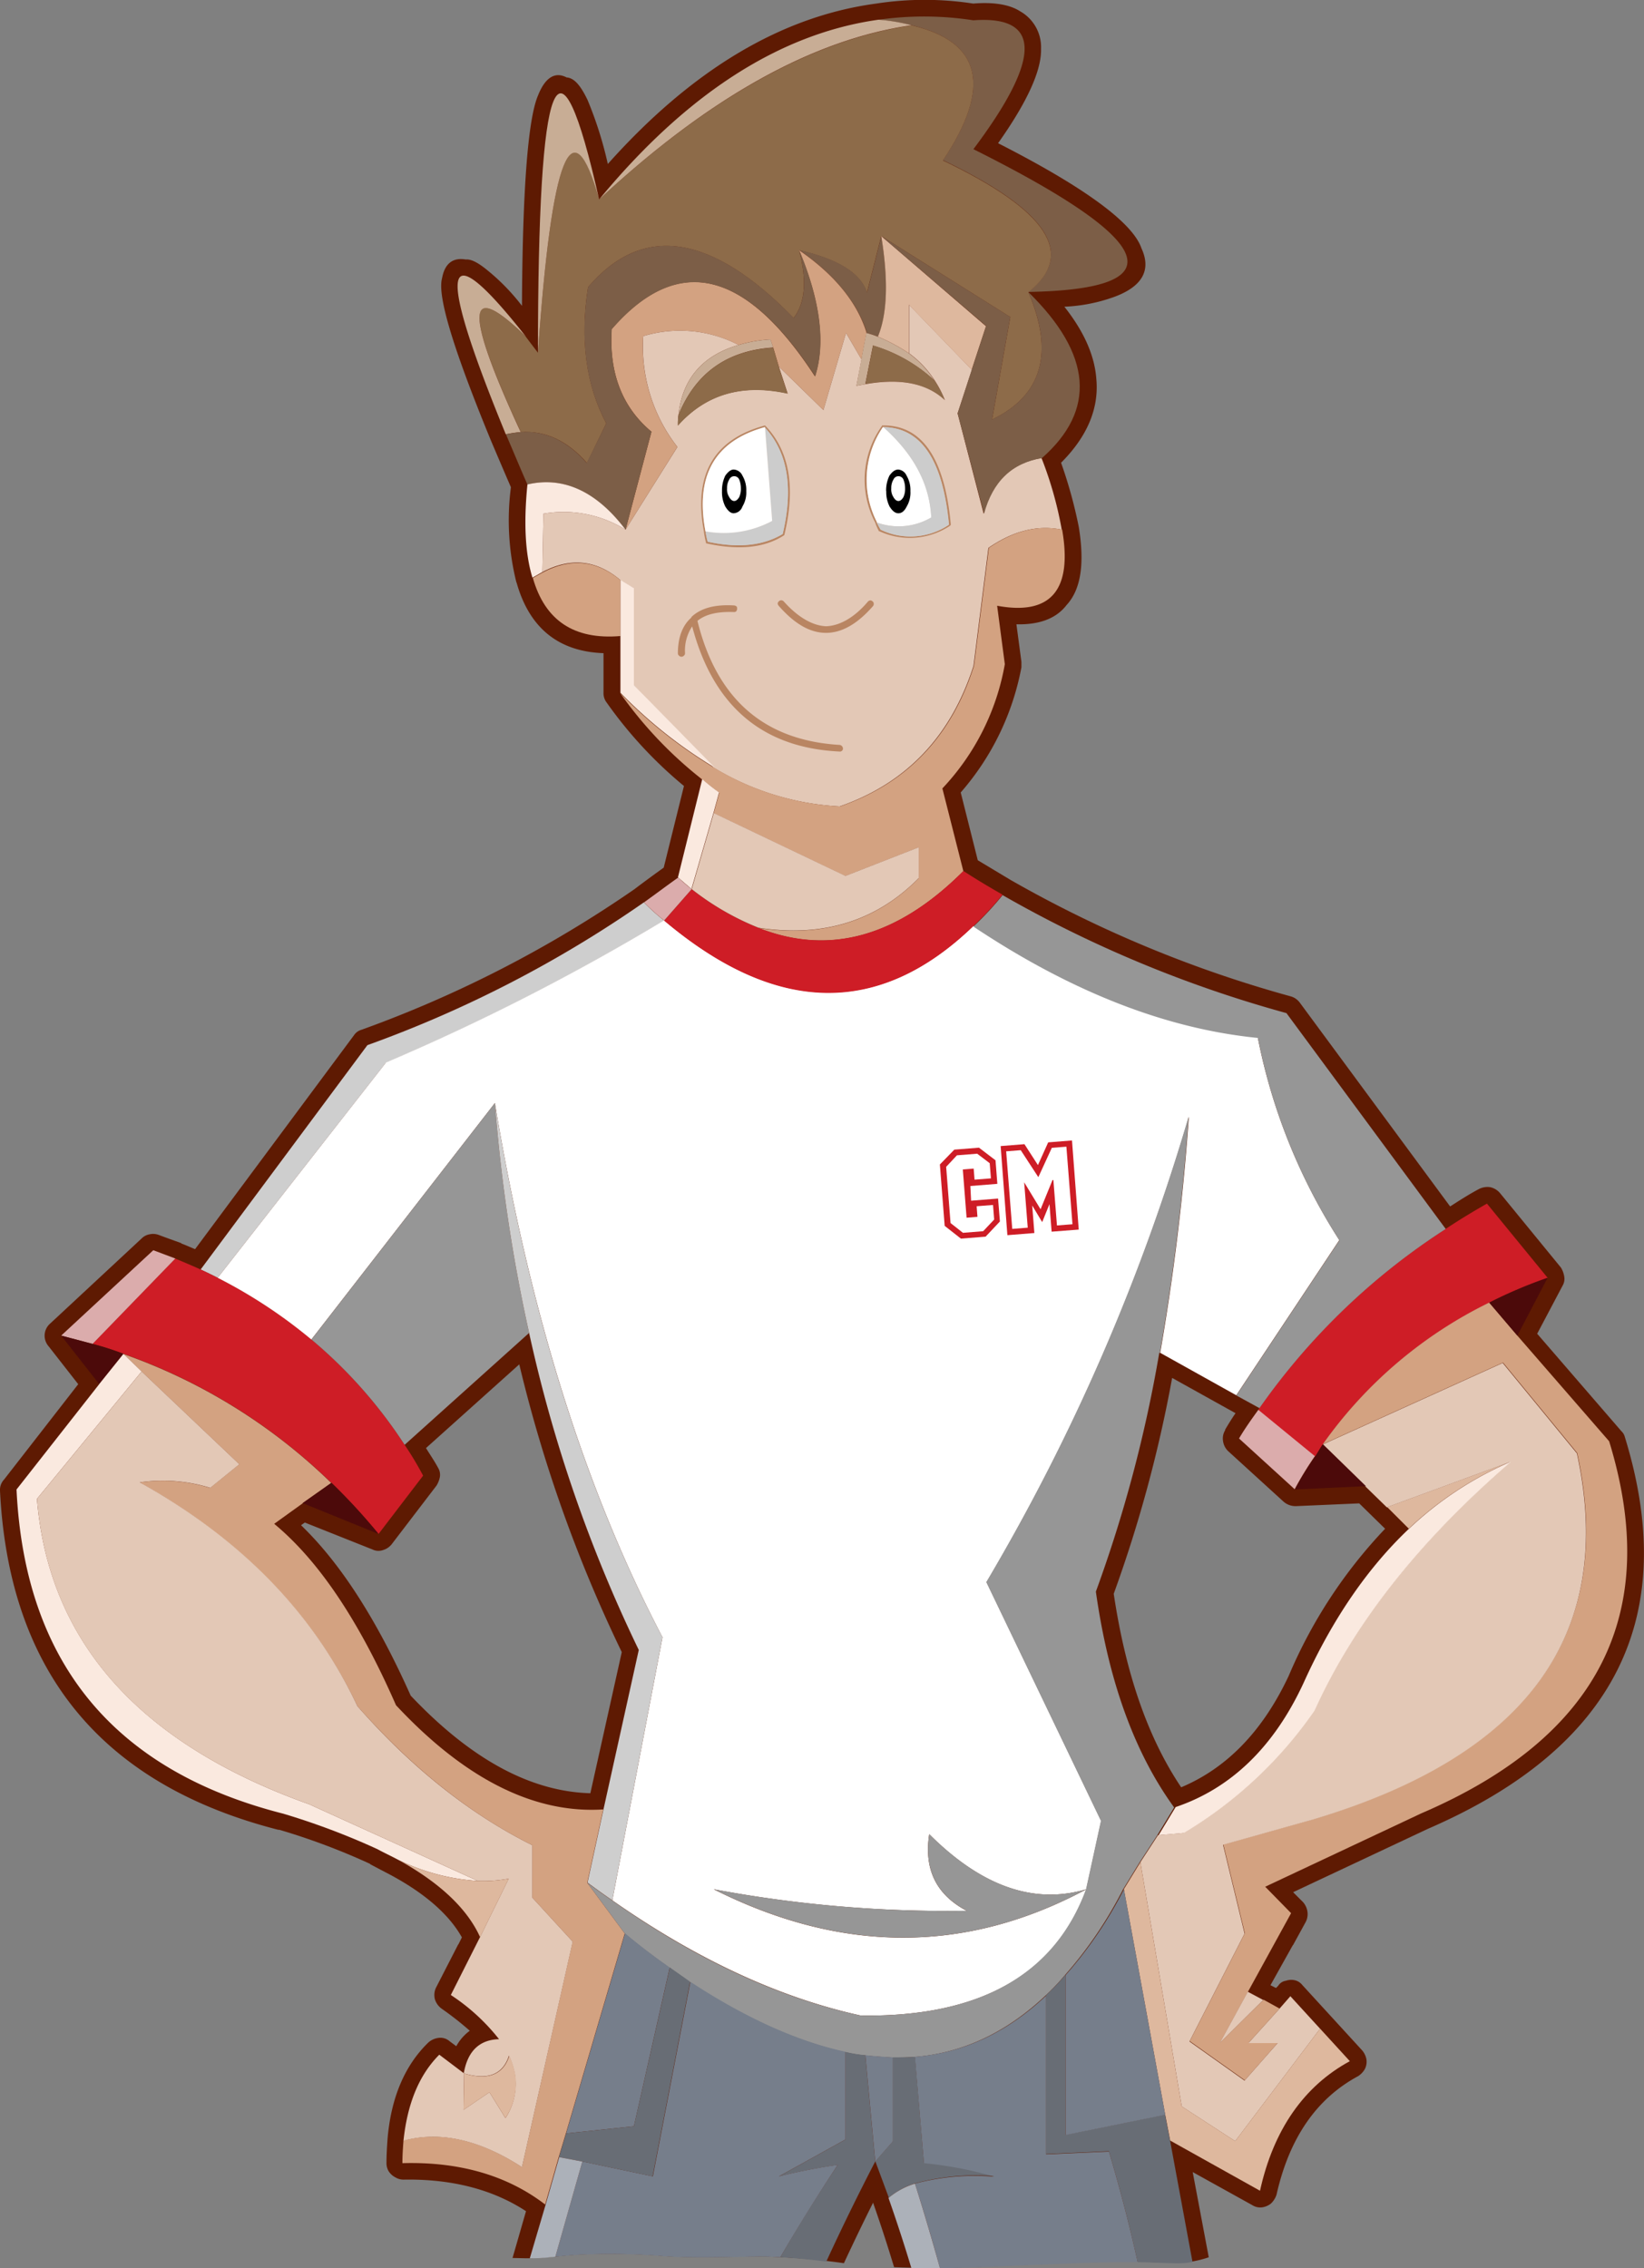 <svg xmlns="http://www.w3.org/2000/svg" viewBox="0 0 243.78 336.26"><rect x="0" y="0" width="243.78" height="336.26" fill="#808080" stroke="none"/><defs><style>.cls-1{fill:#5e1a02;}.cls-2{fill:#ce1d26;}.cls-3{fill:#d3a281;}.cls-4{fill:#4c0a0a;}.cls-5{fill:#deb89e;}.cls-6{fill:#e3c8b6;}.cls-7{fill:#fae9df;}.cls-8{fill:#7c5e47;}.cls-9{fill:#8d6b49;}.cls-10{fill:#c8ad95;}.cls-11{fill:#cecece;}.cls-12{fill:#dbacac;}.cls-13{fill:#fff;}.cls-14{fill:#969696;}.cls-15{fill:#686d75;}.cls-16{fill:#767e8b;}.cls-17{fill:#acb1b9;}.cls-18{fill:#b98562;}.cls-19{fill:#ccc;}</style></defs><title>Ресурс 1</title><g id="Слой_2" data-name="Слой 2"><g id="Режим_изоляции" data-name="Режим изоляции"><path class="cls-1" d="M165.26,44c4.17-1.55,5.48-4,4-7.19C168,33.08,161,27.85,148,21.23q6.5-9.19,6.37-14a6.1,6.1,0,0,0-3.11-5.56c-1.55-1-3.92-1.39-6.95-1.14a47.11,47.11,0,0,0-14.38,0q-21.09,2.82-39.8,23.78a56.76,56.76,0,0,0-3-9.48c-1.06-2.21-2-3.27-3.11-3.35-1.72-.9-3.19,0-4.25,2.7C78.3,17.63,77.48,28,77.4,45.34a31.2,31.2,0,0,0-5.07-5.23c-1.39-1.15-2.45-1.72-3.27-1.64-1.88-.33-3.11.57-3.51,2.78-.74,2.62,1.72,10.63,7.27,24.11q1.35,3.19,2.94,6.87a38,38,0,0,0,.82,14.14v-.08c1.88,6.78,6.21,10.3,12.91,10.54v5.88a2.28,2.28,0,0,0,.49,1.47,63.34,63.34,0,0,0,11.44,12.34l-3,12.1c-1.47,1.06-2.94,2.13-4.33,3.19a175.76,175.76,0,0,1-40.46,20.84,2,2,0,0,0-1.14.82L28.93,185.18c-.65-.25-1.31-.57-2-.82l-.08-.08c-1.14-.41-2.29-.82-3.35-1.22a2.36,2.36,0,0,0-1.31-.08,2.17,2.17,0,0,0-1.14.57L7.44,196.21a2.38,2.38,0,0,0-.25,3.35l4.41,5.64-11,14.14A2.23,2.23,0,0,0,0,221q2,40.21,41.27,50.26h.16a100,100,0,0,1,13.49,5.07h-.08c1.06.57,2,1.06,3.11,1.64,5.15,2.78,8.66,5.88,10.54,9.24l-.57,1.14H191.74l1.88-3.43a2.52,2.52,0,0,0,.25-1.55,2.76,2.76,0,0,0-.65-1.39l-1.47-1.47,20-9.4q41.56-18,29.18-58.11a1.71,1.71,0,0,0-.49-.82l-12.5-14.46,3.76-7.11a2,2,0,0,0,.25-1.39,3.62,3.62,0,0,0-.49-1.31l-9-11A2.64,2.64,0,0,0,221,176a2.78,2.78,0,0,0-1.64.24c-1.55.82-2.94,1.72-4.33,2.61l-22.31-30.24a2.52,2.52,0,0,0-1.31-.9,179.72,179.72,0,0,1-41.52-17.24l-4.9-2.94-2.53-10.05a39.13,39.13,0,0,0,9-18.55v-.82l-.74-5.56c3.35.08,5.88-.82,7.44-2.86,2.12-2.29,2.7-6.13,1.8-11.61a68.18,68.18,0,0,0-2.62-9.48c3.84-3.84,5.64-8,5.23-12.42-.25-3.43-1.8-7-4.74-10.71A24.7,24.7,0,0,0,165.26,44Zm16.43,168a2.3,2.3,0,0,0-.33,1.64,2.53,2.53,0,0,0,.74,1.47l8.25,7.52a2.69,2.69,0,0,0,1.8.65l9.4-.41,3.84,3.76a72.74,72.74,0,0,0-14.3,21.82c-3.84,8.17-9.15,13.65-15.94,16.51-5-7.44-8.25-17-10-28.69a197.79,197.79,0,0,0,8.66-32l9.4,5.23c-.57.82-1.06,1.63-1.55,2.45ZM45.2,225.71l10.05,4a2,2,0,0,0,1.55.08,2.53,2.53,0,0,0,1.31-.9l6.62-8.66a3.86,3.86,0,0,0,.49-1.23,2,2,0,0,0-.25-1.39c-.57-1.06-1.23-2-1.8-2.94L77,202.26a210,210,0,0,0,15.2,42.66l-4.66,20.92c-8.91-.25-17.74-5.07-26.64-14.47-5-11.2-10.38-19.61-16.26-25.26l.57-.41Z"/><path class="cls-1" d="M202.61,305.24a2.83,2.83,0,0,0-.65-1.31l-8.83-9.64a2,2,0,0,0-1.14-.73,2.38,2.38,0,0,0-1.31.08,1.6,1.6,0,0,0-1.14.74l-.33.33-.82-.41,3.35-6H67.92l-3.27,6.37a2.51,2.51,0,0,0-.16,1.72,2.74,2.74,0,0,0,1,1.39,46.09,46.09,0,0,1,4.17,3.27,7,7,0,0,0-2,2.29l-1-.74a2.05,2.05,0,0,0-1.64-.49,2.74,2.74,0,0,0-1.55.73c-3.43,3.35-5.48,8.09-6,14.22-.08,1.15-.16,2.37-.16,3.6a2.31,2.31,0,0,0,.33,1.23,2.61,2.61,0,0,0,1,.9,2.31,2.31,0,0,0,1.23.33C66.85,323,73,324.52,78,327.8l-2,6.94h0c1.12,0,2.24.09,3.45,0,2-.09,4-.35,6-.49a93.85,93.85,0,0,1,13.07.2c4.53.31,9,.11,13.55.06a99.89,99.89,0,0,1,13.07,1q2.09-4.5,4.34-9v.08q1.66,4.74,3.1,9.51c7,.29,14.14-.12,21.16-.42,4.7-.2,9.41-.41,14.11-.39,2.33,0,4.67.16,7,.16a15,15,0,0,0,4.39-.82L176.86,322l8.83,4.9a2.2,2.2,0,0,0,1.47.33,2.7,2.7,0,0,0,1.31-.57,3.19,3.19,0,0,0,.82-1.31c1.88-8.34,5.88-14.22,12.1-17.57a3.06,3.06,0,0,0,1-1.06A2.37,2.37,0,0,0,202.61,305.24Z"/><path class="cls-2" d="M229.49,189.43l-9-11c-2.13,1.22-4.17,2.45-6.13,3.76a99.46,99.46,0,0,0-27.62,26.56c-.08.08-.08.24-.16.33l8.42,6.87c.41-.57.74-1.23,1.14-1.8a65.34,65.34,0,0,1,24.68-21,68.79,68.79,0,0,1,8.66-3.68Z"/><path class="cls-3" d="M225,198l-4.17-4.9a65.34,65.34,0,0,0-24.68,21L222.87,202l11,13.4q8.7,39.84-39.07,54.27l-13.4,3.76,3.19,13.16-8.17,16,8.17,5.8,4.9-5.56h-4.33l4.58-5.07-2.37-1.31-6.46,6.37,4.17-7.6,6.37-11.6-3.84-3.92,23.13-10.87q39.6-17,27.87-55.17L225,198Z"/><path class="cls-4" d="M220.83,193.11,225,198l4.49-8.58a68.79,68.79,0,0,0-8.66,3.68Z"/><path class="cls-5" d="M205.71,223.43l3.19,3.19a51.55,51.55,0,0,1,15-9.89l-18.22,6.7Z"/><path class="cls-6" d="M205.71,223.43l18.22-6.7q-20.35,17.65-29.09,36.86a62.67,62.67,0,0,1-19.37,18.14l-3.76.33-2.61,4,6.13,36.21,7.93,5.15,12.59-16.67-4.41-4.82-1.64,1.88-4.58,5.07h4.33l-4.9,5.56-8.17-5.8,8.17-16-3.19-13.16,13.4-3.76q47.81-14.34,39.07-54.27l-11-13.4-26.73,12.1,6.37,6.21,3.19,3.11Z"/><path class="cls-7" d="M223.94,216.73a51.55,51.55,0,0,0-15,9.89c-6.13,5.8-11.36,13.4-15.61,22.8-4.41,9.56-10.79,15.69-19,18.47l-2.53,4.17,3.76-.33a62.67,62.67,0,0,0,19.37-18.14q8.7-19.24,29.09-36.86Z"/><path class="cls-8" d="M144.33,22.13q15.2-20.23,0-19.12a47.71,47.71,0,0,0-14.06-.08,27.88,27.88,0,0,1,4.9.82c10.38,2.45,11.93,9.15,4.66,20,15.53,7.44,19.78,13.89,12.67,19.53q33-.61-8.17-21.17Z"/><path class="cls-9" d="M139.84,23.76c7.27-10.87,5.72-17.57-4.66-20Q113.24,6.93,88.84,29.57q-6-21.33-9.07,22.72c-.65-.82-1.23-1.63-1.8-2.37Q64.61,36.8,77.23,64.06c3.68-.25,6.95,1.31,9.81,4.58l2.86-5.88c-3-5.64-3.92-12.42-2.7-20.19,8.09-9.48,18.31-7.93,30.48,4.58,1.72-2.21,2-5.56.82-10.05,5.8,1.31,9.15,3.43,10.05,6.29L130.68,35,149.81,47l-2.7,15.2q11.16-5.39,5.39-18.88c7.11-5.64,2.86-12.1-12.67-19.53Z"/><path class="cls-10" d="M130.28,2.92Q108.33,6,88.84,29.57q24.4-22.68,46.34-25.83a27.88,27.88,0,0,0-4.9-.82Z"/><path class="cls-8" d="M128.48,49.26v.08a14.15,14.15,0,0,1,1.72.57c1.39-3.35,1.55-8.34.49-14.88l-2.12,8.34c-.9-2.86-4.25-5-10.05-6.29,5.31,3.68,8.58,7.76,10,12.18Z"/><path class="cls-3" d="M128.48,49.34v-.08c-1.39-4.41-4.66-8.5-10-12.18,3.19,7.6,3.92,13.89,2.37,18.72-10.38-15.94-20.43-18.23-30.16-7Q90.11,58.58,96.6,64L92.76,78.52l7.68-12.26a24.23,24.23,0,0,1-5.07-16.43,18.82,18.82,0,0,1,14.14,1.31,20.47,20.47,0,0,1,4.74-.82l.41,1.23.82,2.78,6.62,6.46,3.35-11.44,2.29,3.92.74-3.92Z"/><path class="cls-10" d="M128.31,56.95l1.14-5.72a22.92,22.92,0,0,1,9.15,5.23,15.15,15.15,0,0,0-3.84-4.09,26.66,26.66,0,0,0-4.58-2.45,14.15,14.15,0,0,0-1.72-.57l-.74,3.92L127,57.19l1.31-.24Z"/><path class="cls-9" d="M129.46,51.22l-1.14,5.72c5.15-.9,9.07-.16,11.77,2.37a15.66,15.66,0,0,0-1.47-2.86,22.91,22.91,0,0,0-9.15-5.23Z"/><path class="cls-6" d="M127,57.19l.74-3.92-2.29-3.92L122.1,60.79l-6.62-6.46,1.31,4c-6.7-1.47-12.1.08-16.26,4.74a9.42,9.42,0,0,1,.08-1.55c.57-5.39,3.6-8.83,8.91-10.38a18.82,18.82,0,0,0-14.14-1.31,24.22,24.22,0,0,0,5.07,16.43L92.76,78.52a17.46,17.46,0,0,0-12.18-2.37l-.16,8.66c4.17-2.21,8-1.8,11.52,1.14l2,1.23v14.39l11.93,12.26a40.11,40.11,0,0,0,18.63,5.72q14.83-5.15,19.86-20.84l2.21-17.49c3.68-2.53,7.27-3.43,10.87-2.7a55.39,55.39,0,0,0-3-10.62c-4.41.74-7.27,3.43-8.58,8.25L142,61.28l2.12-6.46-9.32-9.64v7.19a15.15,15.15,0,0,1,3.84,4.09,15.69,15.69,0,0,1,1.47,2.86c-2.7-2.53-6.62-3.27-11.77-2.37l-1.31.24Z"/><path class="cls-5" d="M130.19,49.92a26.66,26.66,0,0,1,4.58,2.45V45.18l9.32,9.64,2.12-6.46L130.68,35c1.06,6.54.9,11.52-.49,14.88Z"/><path class="cls-10" d="M114.67,51.55l-.41-1.23a20.47,20.47,0,0,0-4.74.82c-5.31,1.55-8.34,5-8.91,10.38,2.53-6.21,7.19-9.56,14.06-10Z"/><path class="cls-9" d="M115.48,54.33l-.82-2.78c-6.87.41-11.52,3.76-14.06,10a9.42,9.42,0,0,0-.08,1.55c4.17-4.66,9.56-6.21,16.26-4.74l-1.31-4Z"/><path class="cls-10" d="M75,64.38a20.6,20.6,0,0,1,2.21-.33Q64.61,36.84,78,49.92,59.34,26.26,75,64.38Z"/><path class="cls-8" d="M77.23,64.06a20.6,20.6,0,0,0-2.21.33c1,2.29,2,4.74,3.19,7.44,5.31-1.23,10.22,1,14.55,6.7L96.6,64q-6.5-5.39-5.88-15.2c9.73-11.2,19.78-8.91,30.16,7,1.55-4.82.82-11.11-2.37-18.72,1.15,4.5.9,7.85-.82,10.05C105.51,34.63,95.3,33.08,87.2,42.56c-1.23,7.76-.33,14.55,2.7,20.19L87,68.63c-2.86-3.27-6.13-4.82-9.81-4.58Z"/><path class="cls-7" d="M92.76,78.52c-4.33-5.72-9.24-7.93-14.55-6.7-.57,5.72-.33,10.3.74,13.81.49-.25,1-.57,1.47-.82l.16-8.66a17.46,17.46,0,0,1,12.18,2.37Z"/><path class="cls-3" d="M79,85.63c1.8,6.38,6.13,9.24,13,8.66V86c-3.51-2.94-7.36-3.35-11.52-1.14-.49.25-1,.57-1.47.82Z"/><path class="cls-7" d="M94,101.57V87.18l-2-1.23v16.75a69.27,69.27,0,0,0,14,11.11L94,101.57Z"/><path class="cls-3" d="M104.12,115.55c.82.65,1.64,1.31,2.53,2l-.82,3,19.53,9.32,10.87-4.25v4.58q-9.44,9.56-23.78,7.36c10.54,4.17,20.68,1.31,30.4-8.42l-3.11-12.26A35.84,35.84,0,0,0,149,98.46l-1.14-8.66c7.93,1.47,11.2-2.29,9.64-11.28-3.6-.74-7.19.16-10.87,2.7l-2.21,17.49q-5,15.69-19.86,20.84a40.11,40.11,0,0,1-18.63-5.72,69.36,69.36,0,0,1-14-11.12,60.75,60.75,0,0,0,12.18,12.83Z"/><path class="cls-7" d="M106.66,117.51c-.9-.65-1.72-1.31-2.53-2l-3.6,14.55c.65.57,1.31,1.14,2,1.72l3.27-11.28.82-3Z"/><path class="cls-8" d="M146.21,48.36l-2.12,6.46L142,61.28l3.92,14.88c1.31-4.82,4.17-7.52,8.58-8.25,8.09-7.11,7.44-15.37-2-24.6q5.76,13.48-5.39,18.88l2.7-15.2L130.68,35l15.53,13.32Z"/><path class="cls-10" d="M79.77,52.29q3.06-44,9.07-22.72-9.07-40.33-9.07,22.72Z"/><path class="cls-11" d="M29.75,188.2c.9.41,1.72.82,2.53,1.23l24.93-31.87a334.18,334.18,0,0,0,41.27-21.09,31.2,31.2,0,0,1-3-2.7,176,176,0,0,1-41,21.17L29.75,188.2Z"/><path class="cls-2" d="M32.28,189.43c-.82-.41-1.63-.82-2.53-1.23-1.23-.57-2.45-1.06-3.76-1.63L13.73,199.23a42.79,42.79,0,0,1,4.58,1.47,84.05,84.05,0,0,1,30.81,19.12,88.84,88.84,0,0,1,7,7.6l6.62-8.66A48.47,48.47,0,0,0,60,214.19a70.36,70.36,0,0,0-13.81-15.61,74.25,74.25,0,0,0-13.89-9.15Z"/><path class="cls-12" d="M13.73,199.23,26,186.57c-1.06-.41-2.21-.82-3.27-1.23L9.07,198l4.66,1.23Z"/><path class="cls-4" d="M13.73,199.23,9.07,198l5.64,7.19,3.6-4.49a42.79,42.79,0,0,0-4.58-1.47Z"/><path class="cls-13" d="M57.21,157.55,32.28,189.43a74.25,74.25,0,0,1,13.89,9.15l27.22-35.06q7.72,46.59,24.85,79.2l-7.44,39q18.76,13.12,36.86,17.08c17.57.24,28.77-6,33.43-18.72q-26.73,14.34-55.25,0a187.73,187.73,0,0,0,37.51,3.19c-4.5-2.37-6.37-6.13-5.56-11.36,7.76,7.76,15.53,10.46,23.29,8.17l2.21-10.14-17-35.39a302.88,302.88,0,0,0,30-69,341.78,341.78,0,0,1-4.25,35l11.28,6.29,15.28-23a86.21,86.21,0,0,1-12.1-30.08q-20.47-2.08-42.17-16.51c-14,13.49-29.26,13.16-45.85-.82a334.18,334.18,0,0,1-41.27,21.09Z"/><path class="cls-3" d="M44.87,222.85l4.25-3a84.05,84.05,0,0,0-30.81-19.12l2.7,2.61,14.47,13.73-4.33,3.51a23.72,23.72,0,0,0-10.46-.82Q43.23,232.38,53,252.93c8.17,9.23,16.84,16.1,25.91,20.6v7.76l6,6.54L77.4,321.26c-6.29-4.09-12.18-5.39-17.57-3.93-.08,1.06-.16,2.21-.16,3.35,8.42-.24,15.53,1.8,21.17,6.13l2-7,1.06-3.51,8.74-29.67-5.56-7.52,2.37-10.87c-10.22.65-20.51-4.5-30.73-15.45-5.48-12.51-11.44-21.41-18.06-26.89l4.17-3Z"/><path class="cls-4" d="M49.12,219.83l-4.25,3,11.28,4.58a88.84,88.84,0,0,0-7-7.6Z"/><path class="cls-7" d="M14.71,205.2,2.45,220.81C3.68,246.47,16.92,262.49,42,268.87A106.34,106.34,0,0,1,55.9,274.1c1.06.57,2.12,1.06,3.19,1.63a31.52,31.52,0,0,0,11.77,3.11l-25-11.36Q8.09,254,5.48,222.2L21,203.32l-2.7-2.61-3.6,4.49Z"/><path class="cls-6" d="M35.47,217.05,21,203.32,5.48,222.2Q8.05,254,45.85,267.48l25,11.36a21.17,21.17,0,0,0,4.58-.33l-4.25,8.66-4.33,8.58A30.07,30.07,0,0,1,74,302.3c-2.86.08-4.66,1.72-5.23,5.07,3.6,1.06,5.8.16,6.7-2.62a11.65,11.65,0,0,1,.9,2.86A9.24,9.24,0,0,1,74.95,314l-2.37-3.84-3.84,2.61.08-5.39-3.68-2.78c-3,3-4.74,7.27-5.31,12.75,5.39-1.47,11.28-.16,17.57,3.92l7.52-33.43-6-6.54v-7.76C69.8,269,61.13,262.17,53,252.93q-9.69-20.6-32.28-33.18a23.75,23.75,0,0,1,10.46.82l4.33-3.51Z"/><path class="cls-14" d="M46.18,198.58A70.36,70.36,0,0,1,60,214.19L78.46,197.6a242.73,242.73,0,0,1-5.07-34.08L46.18,198.58Z"/><path class="cls-14" d="M186.51,153.79a86.21,86.21,0,0,0,12.1,30.08l-15.28,23,3.43,1.88a99.46,99.46,0,0,1,27.62-26.56l-23.62-32a180.9,180.9,0,0,1-42.09-17.49,47.69,47.69,0,0,1-4.33,4.66q21.7,14.47,42.17,16.51Z"/><path class="cls-14" d="M172,200.54a341.56,341.56,0,0,0,4.25-35,302.88,302.88,0,0,1-30,69l17,35.39-2.21,10.14c-4.66,12.67-15.86,19-33.43,18.72q-18.14-3.92-36.86-17.08c-1.23-.82-2.45-1.72-3.68-2.61l5.56,7.52c2.21,1.88,4.41,3.51,6.62,5.07,1.06.74,2,1.39,3,2.13,8.25,5.39,15.94,8.83,23,10.38a18.47,18.47,0,0,0,2.94.49c1.39.16,2.78.25,4.09.33,1.14,0,2.21,0,3.27-.08,7.19-.57,13.65-3.6,19.45-9.07a33.44,33.44,0,0,0,2.86-3,61,61,0,0,0,8.66-12.75l2.45-4,2.61-4,2.53-4.17c-5.88-8.09-9.73-18.72-11.61-32a201.25,201.25,0,0,0,9.4-35.39Z"/><path class="cls-2" d="M148.66,132.63c-2-1.14-3.92-2.29-5.8-3.51-9.73,9.73-19.86,12.59-30.4,8.42a40,40,0,0,1-9.89-5.72l-4.09,4.66c16.59,14,31.87,14.3,45.85.82a47.69,47.69,0,0,0,4.33-4.66Z"/><path class="cls-6" d="M136.24,130.17V125.6l-10.87,4.25-19.53-9.32-3.27,11.28a40,40,0,0,0,9.89,5.72q14.34,2.21,23.78-7.36Z"/><path class="cls-11" d="M73.39,163.52a242.67,242.67,0,0,0,5.07,34.08,211.6,211.6,0,0,0,16.26,47l-5.23,23.62-2.37,10.87c1.23.9,2.45,1.8,3.68,2.62l7.44-39q-17.16-32.61-24.85-79.2Z"/><path class="cls-12" d="M98.48,136.47l4.09-4.66c-.74-.57-1.39-1.14-2-1.72-1.72,1.22-3.35,2.45-5.07,3.68a31.2,31.2,0,0,0,3,2.7Z"/><path class="cls-5" d="M75.44,278.51a21.17,21.17,0,0,1-4.58.33,31.52,31.52,0,0,1-11.77-3.11c6.21,3.43,10.22,7.28,12.1,11.44l4.25-8.66Z"/><path class="cls-12" d="M186.59,209c-1,1.39-2,2.78-2.86,4.25l8.25,7.52a49.27,49.27,0,0,1,3-4.9L186.59,209Z"/><path class="cls-4" d="M196.15,214.11c-.41.57-.74,1.22-1.14,1.8a49.27,49.27,0,0,0-3,4.9l10.54-.49-6.37-6.21Z"/><path class="cls-14" d="M161.09,280.07c-7.76,2.29-15.53-.41-23.29-8.17-.82,5.23,1.06,9,5.56,11.36a187.73,187.73,0,0,1-37.51-3.19q28.56,14.34,55.25,0Z"/><path class="cls-5" d="M169.1,276.06l-2.45,4,6.13,33.43.74,3.84,13.32,7.44c2-9.07,6.54-15.53,13.32-19.21l-4.41-4.82-12.59,16.67-7.93-5.15-6.13-36.21Z"/><polygon class="cls-6" points="187.32 296.49 185.03 295.27 180.87 302.87 187.32 296.49 187.32 296.49"/><path class="cls-15" d="M168.7,335.37c2,0,4.09.15,6.13.15a10.63,10.63,0,0,0,2-.2l-3.33-18-.74-3.84-14.79,3v-23.7a33.45,33.45,0,0,1-2.86,3v23.54l9.32-.41Q166.93,327.3,168.7,335.37Z"/><path class="cls-15" d="M137,320.68l-1.31-15.77c-1.06.08-2.12.08-3.27.08v12.42l-2.62,3,2,5.39a11.1,11.1,0,0,1,3.92-2.13,34.65,34.65,0,0,1,11.77-1.06,57.47,57.47,0,0,0-10.46-2Z"/><path class="cls-16" d="M135.67,323.71q2,6.27,3.71,12.54c4.79-.05,9.59-.3,14.35-.5s9.41-.41,14.11-.39h.86q-1.78-8.08-4.26-16.4l-9.32.41V295.84c-5.8,5.48-12.26,8.5-19.45,9.07L137,320.68a57.47,57.47,0,0,1,10.46,2A34.65,34.65,0,0,0,135.67,323.71Z"/><path class="cls-16" d="M158,292.81v23.7l14.79-3-6.13-33.43A61,61,0,0,1,158,292.81Z"/><path class="cls-15" d="M115.71,334.63c2.29.12,4.55.36,6.82.63q3.41-7.41,7.25-14.82l-1.47-15.77a18.47,18.47,0,0,1-2.94-.49v13l-9.89,5.48a86.7,86.7,0,0,1,8.75-1.72Q119.67,327.73,115.71,334.63Z"/><path class="cls-16" d="M85.43,334.28a93.85,93.85,0,0,1,13.07.2c4.53.31,9,.11,13.55.06,1.23,0,2.45,0,3.66.09q4-6.89,8.52-13.7a86.7,86.7,0,0,0-8.75,1.72l9.89-5.48v-13c-7.11-1.55-14.79-5-23-10.38l-5.56,28.85-10.46-2.21-4,14.11C83.38,334.46,84.4,334.35,85.43,334.28Z"/><path class="cls-16" d="M129.79,320.44l2.62-3V305c-1.31-.08-2.7-.16-4.09-.33l1.47,15.77Z"/><path class="cls-16" d="M99.3,291.67c-2.21-1.55-4.41-3.19-6.62-5.07l-8.74,29.67L94,315.21l5.31-23.54Z"/><path class="cls-5" d="M74.95,314a9.24,9.24,0,0,0,1.47-6.37,11.65,11.65,0,0,0-.9-2.86c-.9,2.78-3.11,3.68-6.7,2.62l-.08,5.39,3.84-2.61L74.95,314Z"/><path class="cls-15" d="M83.94,316.27l-1.06,3.51,3.43.65,10.46,2.21,5.56-28.85c-1-.74-2-1.39-3-2.13L94,315.21l-10.05,1.06Z"/><path class="cls-17" d="M79.4,334.77c1,0,2-.13,2.95-.22l4-14.11-3.43-.65-2,7-2.36,8Z"/><path class="cls-17" d="M139.38,336.25q-1.73-6.27-3.71-12.54a11.1,11.1,0,0,0-3.92,2.13q1.82,5.18,3.39,10.39C136.55,336.25,138,336.26,139.38,336.25Z"/><path class="cls-18" d="M113.44,63.07q-11.4,3.07-9.07,15.69a12.74,12.74,0,0,0,.33,1.72v.08h.08q7.23,1.59,11.52-1.23c1.72-7.11.74-12.5-2.78-16.18l-.08-.08Zm-8.83,15.69q-2.33-12.38,8.83-15.45v.08c3.35,3.68,4.25,8.91,2.62,15.77-2.86,1.72-6.54,2.12-11.12,1.14a13.11,13.11,0,0,1-.33-1.55Z"/><path class="cls-19" d="M114.5,77.21a15.23,15.23,0,0,1-9.89,1.55,13.13,13.13,0,0,0,.33,1.55c4.58,1,8.25.57,11.12-1.14,1.63-6.87.74-12.1-2.62-15.77l1.06,13.81Z"/><path class="cls-13" d="M104.61,78.77a15.22,15.22,0,0,0,9.89-1.55L113.44,63.4v-.08q-11.16,3.06-8.83,15.45Z"/><path class="cls-18" d="M130.85,63.07h-.08v.08a13.68,13.68,0,0,0-1,14.3,9.06,9.06,0,0,0,.57,1.31h.08a10.79,10.79,0,0,0,10.46-.82v-.08H141c-.9-9.89-4.25-14.88-10.13-14.79Zm.08.25H131c5.64.08,8.83,4.9,9.73,14.47a10.19,10.19,0,0,1-10.13.74c-.25-.41-.41-.74-.57-1.06v-.08a13.79,13.79,0,0,1,.9-14.06Z"/><path class="cls-13" d="M131,63.32h-.08a13.79,13.79,0,0,0-.9,14.06v.08a9.55,9.55,0,0,0,8.09-.74c-.25-5-2.62-9.4-7.11-13.4Z"/><path class="cls-19" d="M130,77.46c.16.33.33.65.57,1.06a10.19,10.19,0,0,0,10.13-.74c-.9-9.56-4.09-14.38-9.73-14.47,4.49,4,6.87,8.42,7.11,13.4a9.55,9.55,0,0,1-8.09.74Z"/><path d="M108.78,69.61c-.41,0-.82.33-1.23.9a5,5,0,0,0-.49,2.29,4.74,4.74,0,0,0,.49,2.29q.61,1,1.23,1a1.45,1.45,0,0,0,1.31-1,4,4,0,0,0,.57-2.29,4.15,4.15,0,0,0-.57-2.29,1.49,1.49,0,0,0-1.31-.9Z"/><path d="M131.42,72.8a4.74,4.74,0,0,0,.49,2.29c.41.65.82,1,1.31,1s.9-.33,1.23-1A4,4,0,0,0,135,72.8a4.15,4.15,0,0,0-.57-2.29,1.47,1.47,0,0,0-1.23-.9c-.49,0-.9.33-1.31.9a5,5,0,0,0-.49,2.29Z"/><path class="cls-13" d="M108.13,73.7c.25.41.49.57.74.57s.49-.16.74-.57a2.87,2.87,0,0,0,.25-1.31,3.4,3.4,0,0,0-.25-1.31.8.8,0,0,0-1.47,0,2.4,2.4,0,0,0-.33,1.31,2.07,2.07,0,0,0,.33,1.31Z"/><path class="cls-13" d="M132.48,73.7c.25.41.49.57.74.57s.49-.16.74-.57a2.86,2.86,0,0,0,.25-1.31,3.38,3.38,0,0,0-.25-1.31.8.8,0,0,0-1.47,0,2.4,2.4,0,0,0-.33,1.31,2.07,2.07,0,0,0,.33,1.31Z"/><path class="cls-18" d="M125,111a.57.57,0,0,0-.49-.57q-16.8-1-21.09-18.39c1.23-1,3-1.39,5.39-1.31a.49.49,0,0,0,.33-.08.62.62,0,0,0,.16-.33c0-.25,0-.33-.08-.41a.63.63,0,0,0-.41-.16c-2.86-.16-4.9.41-6.29,1.72v.08c-1.31,1.14-2,2.94-2,5.31a.42.42,0,0,0,.16.33.49.49,0,0,0,.74,0,.42.42,0,0,0,.16-.33,6.47,6.47,0,0,1,1.06-4c3.11,11.77,10.38,18,21.82,18.55A.45.45,0,0,0,125,111Z"/><path class="cls-18" d="M129.13,89a.62.62,0,0,0-.41.16c-2,2.37-4.17,3.6-6.21,3.68-2-.08-4.17-1.31-6.29-3.68a.49.49,0,0,0-.74,0,.42.42,0,0,0-.16.33.62.62,0,0,0,.16.33c2.37,2.7,4.66,4,7,4s4.66-1.31,7-4a.49.49,0,0,0,.08-.33.42.42,0,0,0-.16-.33.62.62,0,0,0-.33-.16Z"/><path class="cls-2" d="M141.51,170.43l3.66-.29,2.45,1.87.27,3.49-4,.32L144,178l4-.32.27,3.4-2.12,2.25-3.66.29-2.41-1.89-.71-9.1Zm3.39.6-3,.24-1.6,1.71.65,8.33,1.84,1.45,3-.24,1.63-1.73-.17-2.16-2.43.19.12,1.57-1.61.13-.56-7.15,1.61-.13.13,1.64,2.43-.19-.18-2.25Z"/><path class="cls-2" d="M155.94,182.59l-.32-4.08-1.08,2.66-1.48-2.46.32,4.08-4,.32-1-13.21,3.53-.28,2,3.1,1.52-3.37,3.53-.28,1,13.21Zm.26-7.65.53,6.73,2.3-.18-.9-11.5-2.16.17-2,4.35-2.61-4-2.16.17.9,11.5,2.3-.18-.53-6.73h0l2.43,4,1.77-4.33Z"/></g></g></svg>